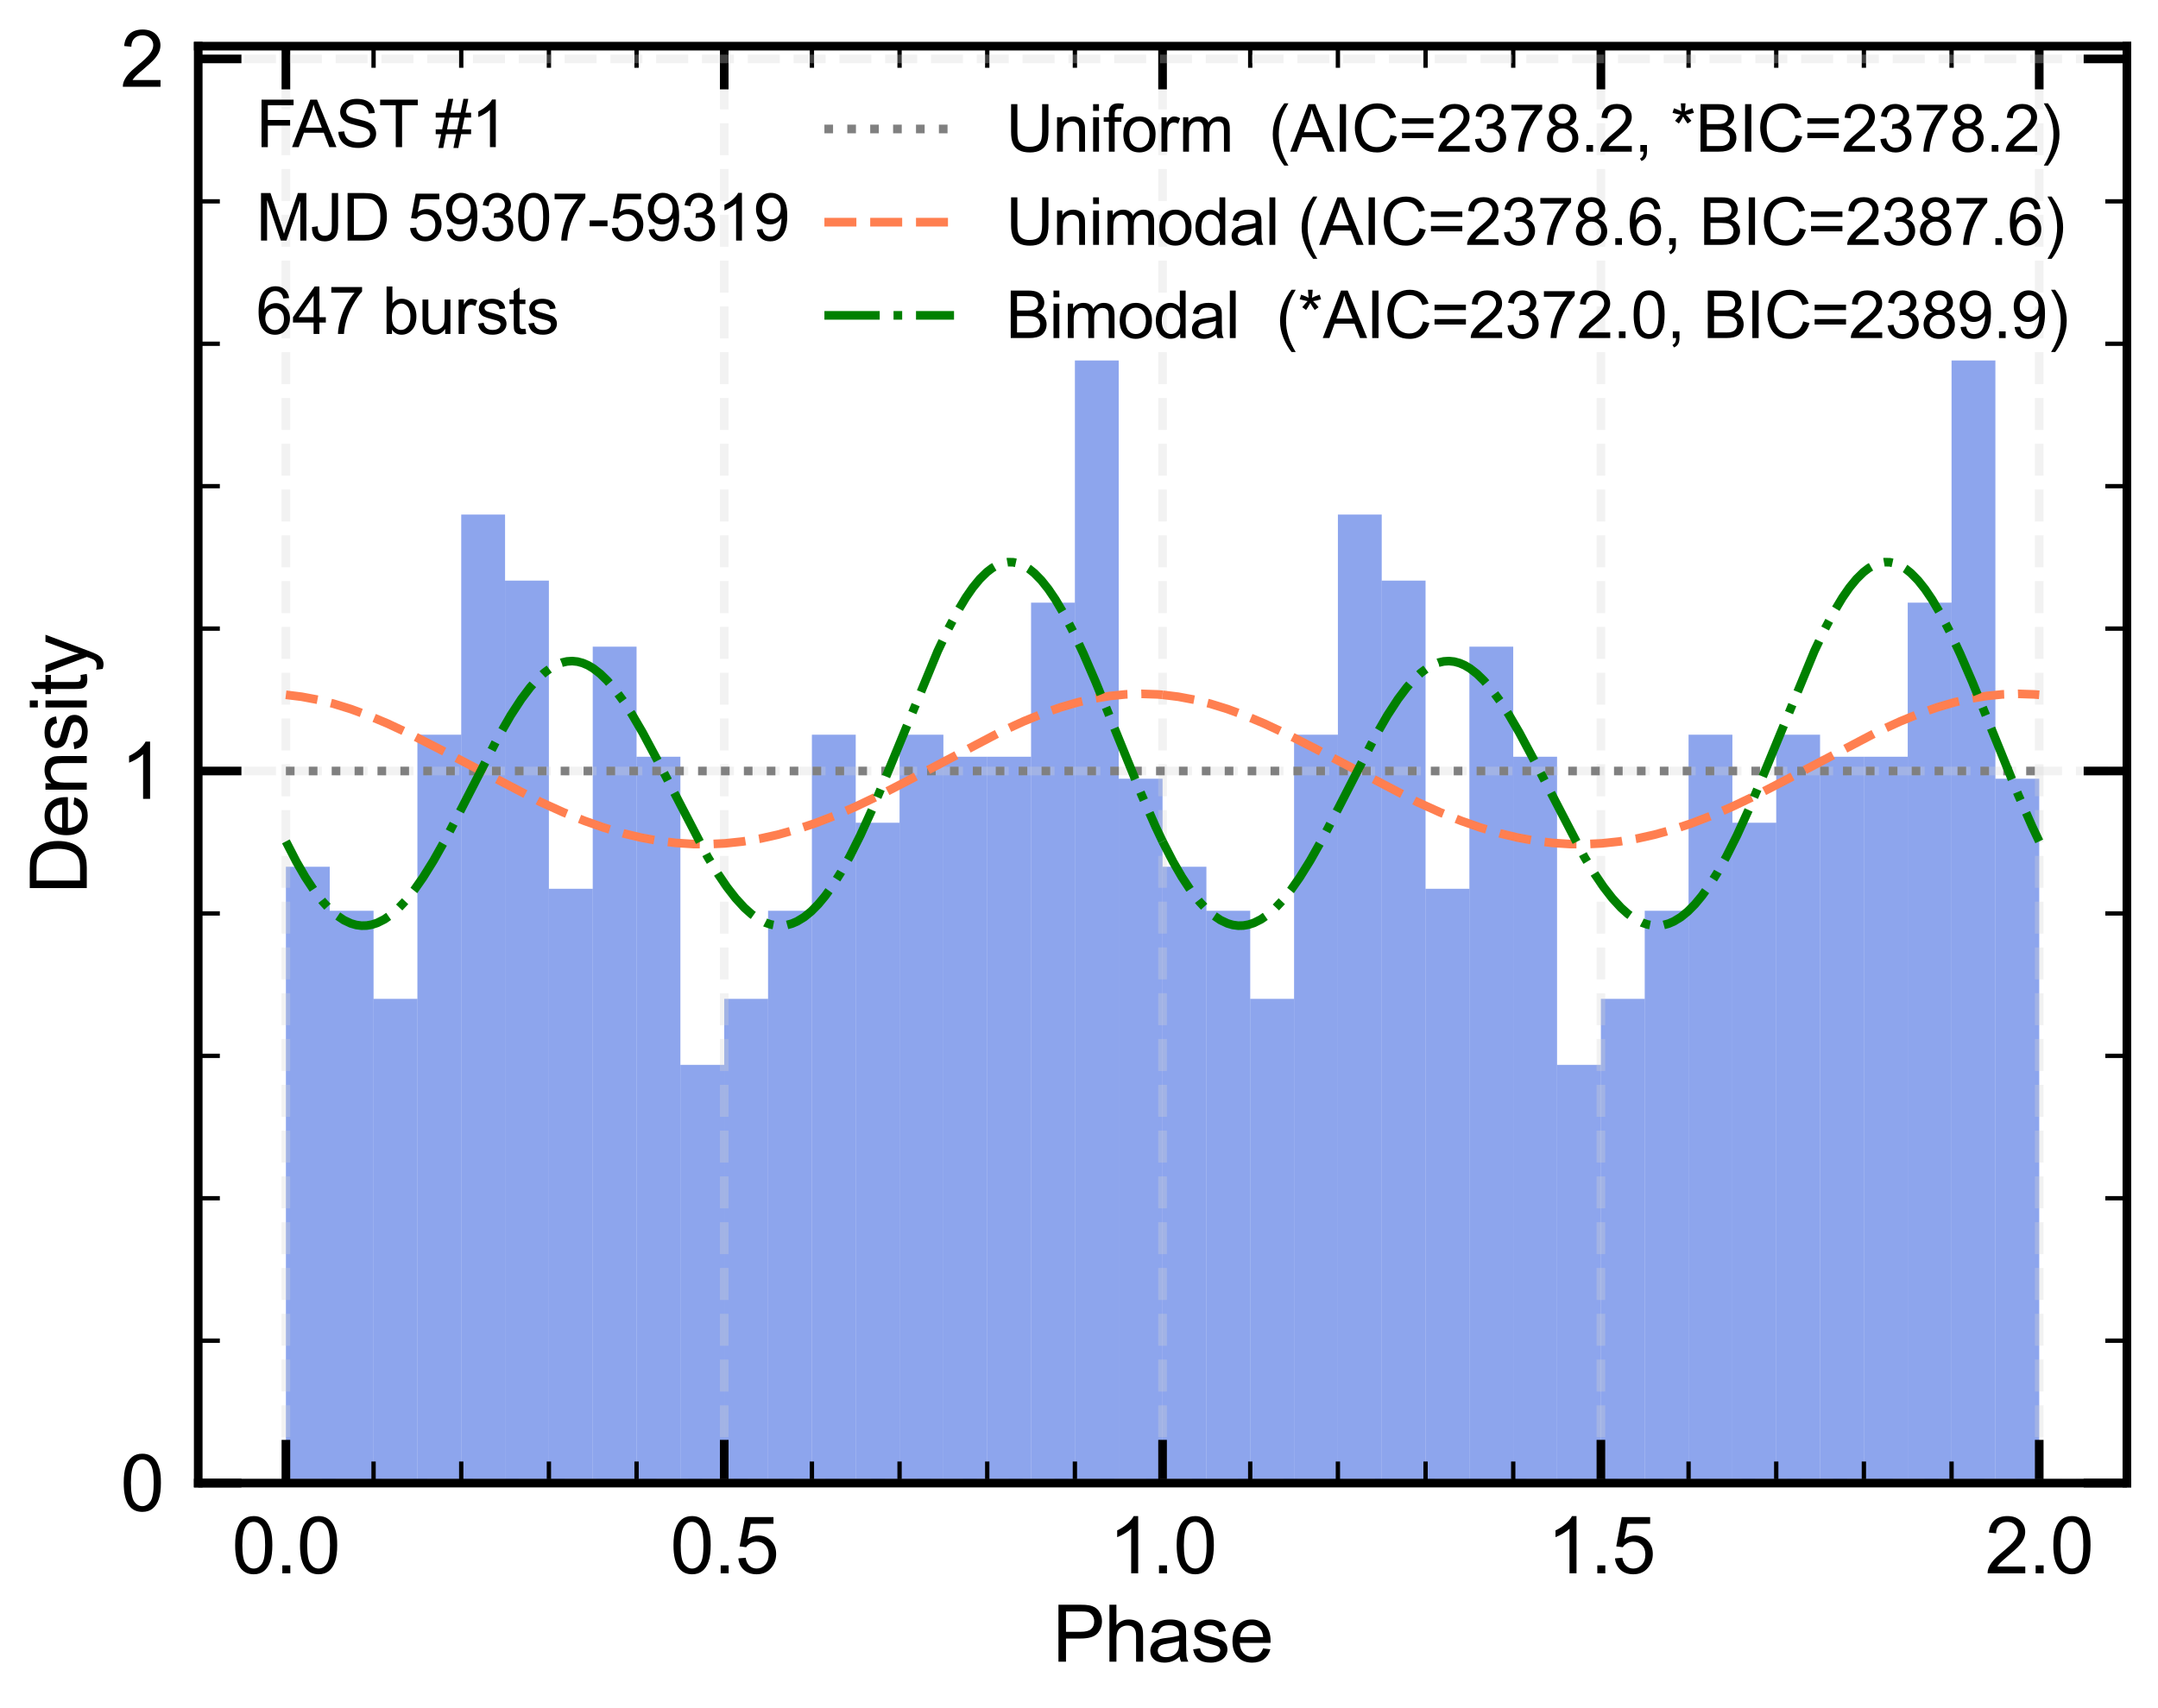 <?xml version="1.0" encoding="utf-8" standalone="no"?>
<!DOCTYPE svg PUBLIC "-//W3C//DTD SVG 1.1//EN"
  "http://www.w3.org/Graphics/SVG/1.1/DTD/svg11.dtd">
<svg xmlns:xlink="http://www.w3.org/1999/xlink" width="499.482pt" height="395.45pt" viewBox="0 0 499.482 395.45" xmlns="http://www.w3.org/2000/svg" version="1.1">
 <defs>
  <style type="text/css">*{stroke-linejoin: round; stroke-linecap: butt}</style>
 </defs>
 <g id="figure_1">
  <g id="patch_1">
   <path d="M 0 395.45 
L 499.482 395.45 
L 499.482 0 
L 0 0 
z
" style="fill: #ffffff"/>
  </g>
  <g id="axes_1">
   <g id="patch_2">
    <path d="M 45.882 343.327 
L 492.282 343.327 
L 492.282 10.687 
L 45.882 10.687 
z
" style="fill: #ffffff"/>
   </g>
   <g id="patch_3">
    <path d="M 66.173 343.327 
L 76.319 343.327 
L 76.319 200.65 
L 66.173 200.65 
z
" clip-path="url(#peed6cee3f0)" style="fill: #4169e1; opacity: 0.6"/>
   </g>
   <g id="patch_4">
    <path d="M 76.319 343.327 
L 86.464 343.327 
L 86.464 210.841 
L 76.319 210.841 
z
" clip-path="url(#peed6cee3f0)" style="fill: #4169e1; opacity: 0.6"/>
   </g>
   <g id="patch_5">
    <path d="M 86.464 343.327 
L 96.609 343.327 
L 96.609 231.224 
L 86.464 231.224 
z
" clip-path="url(#peed6cee3f0)" style="fill: #4169e1; opacity: 0.6"/>
   </g>
   <g id="patch_6">
    <path d="M 96.609 343.327 
L 106.755 343.327 
L 106.755 170.077 
L 96.609 170.077 
z
" clip-path="url(#peed6cee3f0)" style="fill: #4169e1; opacity: 0.6"/>
   </g>
   <g id="patch_7">
    <path d="M 106.755 343.327 
L 116.9 343.327 
L 116.9 119.121 
L 106.755 119.121 
z
" clip-path="url(#peed6cee3f0)" style="fill: #4169e1; opacity: 0.6"/>
   </g>
   <g id="patch_8">
    <path d="M 116.9 343.327 
L 127.046 343.327 
L 127.046 134.407 
L 116.9 134.407 
z
" clip-path="url(#peed6cee3f0)" style="fill: #4169e1; opacity: 0.6"/>
   </g>
   <g id="patch_9">
    <path d="M 127.046 343.327 
L 137.191 343.327 
L 137.191 205.746 
L 127.046 205.746 
z
" clip-path="url(#peed6cee3f0)" style="fill: #4169e1; opacity: 0.6"/>
   </g>
   <g id="patch_10">
    <path d="M 137.191 343.327 
L 147.337 343.327 
L 147.337 149.694 
L 137.191 149.694 
z
" clip-path="url(#peed6cee3f0)" style="fill: #4169e1; opacity: 0.6"/>
   </g>
   <g id="patch_11">
    <path d="M 147.337 343.327 
L 157.482 343.327 
L 157.482 175.172 
L 147.337 175.172 
z
" clip-path="url(#peed6cee3f0)" style="fill: #4169e1; opacity: 0.6"/>
   </g>
   <g id="patch_12">
    <path d="M 157.482 343.327 
L 167.628 343.327 
L 167.628 246.51 
L 157.482 246.51 
z
" clip-path="url(#peed6cee3f0)" style="fill: #4169e1; opacity: 0.6"/>
   </g>
   <g id="patch_13">
    <path d="M 167.628 343.327 
L 177.773 343.327 
L 177.773 231.224 
L 167.628 231.224 
z
" clip-path="url(#peed6cee3f0)" style="fill: #4169e1; opacity: 0.6"/>
   </g>
   <g id="patch_14">
    <path d="M 177.773 343.327 
L 187.919 343.327 
L 187.919 210.841 
L 177.773 210.841 
z
" clip-path="url(#peed6cee3f0)" style="fill: #4169e1; opacity: 0.6"/>
   </g>
   <g id="patch_15">
    <path d="M 187.919 343.327 
L 198.064 343.327 
L 198.064 170.077 
L 187.919 170.077 
z
" clip-path="url(#peed6cee3f0)" style="fill: #4169e1; opacity: 0.6"/>
   </g>
   <g id="patch_16">
    <path d="M 198.064 343.327 
L 208.209 343.327 
L 208.209 190.459 
L 198.064 190.459 
z
" clip-path="url(#peed6cee3f0)" style="fill: #4169e1; opacity: 0.6"/>
   </g>
   <g id="patch_17">
    <path d="M 208.209 343.327 
L 218.355 343.327 
L 218.355 170.077 
L 208.209 170.077 
z
" clip-path="url(#peed6cee3f0)" style="fill: #4169e1; opacity: 0.6"/>
   </g>
   <g id="patch_18">
    <path d="M 218.355 343.327 
L 228.5 343.327 
L 228.5 175.172 
L 218.355 175.172 
z
" clip-path="url(#peed6cee3f0)" style="fill: #4169e1; opacity: 0.6"/>
   </g>
   <g id="patch_19">
    <path d="M 228.5 343.327 
L 238.646 343.327 
L 238.646 175.172 
L 228.5 175.172 
z
" clip-path="url(#peed6cee3f0)" style="fill: #4169e1; opacity: 0.6"/>
   </g>
   <g id="patch_20">
    <path d="M 238.646 343.327 
L 248.791 343.327 
L 248.791 139.503 
L 238.646 139.503 
z
" clip-path="url(#peed6cee3f0)" style="fill: #4169e1; opacity: 0.6"/>
   </g>
   <g id="patch_21">
    <path d="M 248.791 343.327 
L 258.937 343.327 
L 258.937 83.452 
L 248.791 83.452 
z
" clip-path="url(#peed6cee3f0)" style="fill: #4169e1; opacity: 0.6"/>
   </g>
   <g id="patch_22">
    <path d="M 258.937 343.327 
L 269.082 343.327 
L 269.082 180.268 
L 258.937 180.268 
z
" clip-path="url(#peed6cee3f0)" style="fill: #4169e1; opacity: 0.6"/>
   </g>
   <g id="patch_23">
    <path d="M 269.082 343.327 
L 279.228 343.327 
L 279.228 200.65 
L 269.082 200.65 
z
" clip-path="url(#peed6cee3f0)" style="fill: #4169e1; opacity: 0.6"/>
   </g>
   <g id="patch_24">
    <path d="M 279.228 343.327 
L 289.373 343.327 
L 289.373 210.841 
L 279.228 210.841 
z
" clip-path="url(#peed6cee3f0)" style="fill: #4169e1; opacity: 0.6"/>
   </g>
   <g id="patch_25">
    <path d="M 289.373 343.327 
L 299.519 343.327 
L 299.519 231.224 
L 289.373 231.224 
z
" clip-path="url(#peed6cee3f0)" style="fill: #4169e1; opacity: 0.6"/>
   </g>
   <g id="patch_26">
    <path d="M 299.519 343.327 
L 309.664 343.327 
L 309.664 170.077 
L 299.519 170.077 
z
" clip-path="url(#peed6cee3f0)" style="fill: #4169e1; opacity: 0.6"/>
   </g>
   <g id="patch_27">
    <path d="M 309.664 343.327 
L 319.809 343.327 
L 319.809 119.121 
L 309.664 119.121 
z
" clip-path="url(#peed6cee3f0)" style="fill: #4169e1; opacity: 0.6"/>
   </g>
   <g id="patch_28">
    <path d="M 319.809 343.327 
L 329.955 343.327 
L 329.955 134.407 
L 319.809 134.407 
z
" clip-path="url(#peed6cee3f0)" style="fill: #4169e1; opacity: 0.6"/>
   </g>
   <g id="patch_29">
    <path d="M 329.955 343.327 
L 340.1 343.327 
L 340.1 205.746 
L 329.955 205.746 
z
" clip-path="url(#peed6cee3f0)" style="fill: #4169e1; opacity: 0.6"/>
   </g>
   <g id="patch_30">
    <path d="M 340.1 343.327 
L 350.246 343.327 
L 350.246 149.694 
L 340.1 149.694 
z
" clip-path="url(#peed6cee3f0)" style="fill: #4169e1; opacity: 0.6"/>
   </g>
   <g id="patch_31">
    <path d="M 350.246 343.327 
L 360.391 343.327 
L 360.391 175.172 
L 350.246 175.172 
z
" clip-path="url(#peed6cee3f0)" style="fill: #4169e1; opacity: 0.6"/>
   </g>
   <g id="patch_32">
    <path d="M 360.391 343.327 
L 370.537 343.327 
L 370.537 246.51 
L 360.391 246.51 
z
" clip-path="url(#peed6cee3f0)" style="fill: #4169e1; opacity: 0.6"/>
   </g>
   <g id="patch_33">
    <path d="M 370.537 343.327 
L 380.682 343.327 
L 380.682 231.224 
L 370.537 231.224 
z
" clip-path="url(#peed6cee3f0)" style="fill: #4169e1; opacity: 0.6"/>
   </g>
   <g id="patch_34">
    <path d="M 380.682 343.327 
L 390.828 343.327 
L 390.828 210.841 
L 380.682 210.841 
z
" clip-path="url(#peed6cee3f0)" style="fill: #4169e1; opacity: 0.6"/>
   </g>
   <g id="patch_35">
    <path d="M 390.828 343.327 
L 400.973 343.327 
L 400.973 170.077 
L 390.828 170.077 
z
" clip-path="url(#peed6cee3f0)" style="fill: #4169e1; opacity: 0.6"/>
   </g>
   <g id="patch_36">
    <path d="M 400.973 343.327 
L 411.119 343.327 
L 411.119 190.459 
L 400.973 190.459 
z
" clip-path="url(#peed6cee3f0)" style="fill: #4169e1; opacity: 0.6"/>
   </g>
   <g id="patch_37">
    <path d="M 411.119 343.327 
L 421.264 343.327 
L 421.264 170.077 
L 411.119 170.077 
z
" clip-path="url(#peed6cee3f0)" style="fill: #4169e1; opacity: 0.6"/>
   </g>
   <g id="patch_38">
    <path d="M 421.264 343.327 
L 431.409 343.327 
L 431.409 175.172 
L 421.264 175.172 
z
" clip-path="url(#peed6cee3f0)" style="fill: #4169e1; opacity: 0.6"/>
   </g>
   <g id="patch_39">
    <path d="M 431.409 343.327 
L 441.555 343.327 
L 441.555 175.172 
L 431.409 175.172 
z
" clip-path="url(#peed6cee3f0)" style="fill: #4169e1; opacity: 0.6"/>
   </g>
   <g id="patch_40">
    <path d="M 441.555 343.327 
L 451.7 343.327 
L 451.7 139.503 
L 441.555 139.503 
z
" clip-path="url(#peed6cee3f0)" style="fill: #4169e1; opacity: 0.6"/>
   </g>
   <g id="patch_41">
    <path d="M 451.7 343.327 
L 461.846 343.327 
L 461.846 83.452 
L 451.7 83.452 
z
" clip-path="url(#peed6cee3f0)" style="fill: #4169e1; opacity: 0.6"/>
   </g>
   <g id="patch_42">
    <path d="M 461.846 343.327 
L 471.991 343.327 
L 471.991 180.268 
L 461.846 180.268 
z
" clip-path="url(#peed6cee3f0)" style="fill: #4169e1; opacity: 0.6"/>
   </g>
   <g id="matplotlib.axis_1">
    <g id="xtick_1">
     <g id="line2d_1">
      <path d="M 66.173 343.327 
L 66.173 10.687 
" clip-path="url(#peed6cee3f0)" style="fill: none; stroke-dasharray: 7.4,3.2; stroke-dashoffset: 0; stroke: #d3d3d3; stroke-opacity: 0.3; stroke-width: 2"/>
     </g>
     <g id="line2d_2">
      <defs>
       <path id="m49fc3cf707" d="M 0 0 
L 0 -10 
" style="stroke: #000000; stroke-width: 2"/>
      </defs>
      <g>
       <use xlink:href="#m49fc3cf707" x="66.173" y="343.327" style="stroke: #000000; stroke-width: 2"/>
      </g>
     </g>
     <g id="line2d_3">
      <defs>
       <path id="m5aedecc855" d="M 0 0 
L 0 10 
" style="stroke: #000000; stroke-width: 2"/>
      </defs>
      <g>
       <use xlink:href="#m5aedecc855" x="66.173" y="10.687" style="stroke: #000000; stroke-width: 2"/>
      </g>
     </g>
     <g id="text_1">
      <!-- 0.0 -->
      <g transform="translate(53.663 364.211) scale(0.18 -0.18)">
       <defs>
        <path id="ArialMT-30" d="M 266 2259 
Q 266 3072 433 3567 
Q 600 4063 929 4331 
Q 1259 4600 1759 4600 
Q 2128 4600 2406 4451 
Q 2684 4303 2865 4023 
Q 3047 3744 3150 3342 
Q 3253 2941 3253 2259 
Q 3253 1453 3087 958 
Q 2922 463 2592 192 
Q 2263 -78 1759 -78 
Q 1097 -78 719 397 
Q 266 969 266 2259 
z
M 844 2259 
Q 844 1131 1108 757 
Q 1372 384 1759 384 
Q 2147 384 2411 759 
Q 2675 1134 2675 2259 
Q 2675 3391 2411 3762 
Q 2147 4134 1753 4134 
Q 1366 4134 1134 3806 
Q 844 3388 844 2259 
z
" transform="scale(0.016)"/>
        <path id="ArialMT-2e" d="M 581 0 
L 581 641 
L 1222 641 
L 1222 0 
L 581 0 
z
" transform="scale(0.016)"/>
       </defs>
       <use xlink:href="#ArialMT-30"/>
       <use xlink:href="#ArialMT-2e" x="55.615"/>
       <use xlink:href="#ArialMT-30" x="83.398"/>
      </g>
     </g>
    </g>
    <g id="xtick_2">
     <g id="line2d_4">
      <path d="M 167.628 343.327 
L 167.628 10.687 
" clip-path="url(#peed6cee3f0)" style="fill: none; stroke-dasharray: 7.4,3.2; stroke-dashoffset: 0; stroke: #d3d3d3; stroke-opacity: 0.3; stroke-width: 2"/>
     </g>
     <g id="line2d_5">
      <g>
       <use xlink:href="#m49fc3cf707" x="167.628" y="343.327" style="stroke: #000000; stroke-width: 2"/>
      </g>
     </g>
     <g id="line2d_6">
      <g>
       <use xlink:href="#m5aedecc855" x="167.628" y="10.687" style="stroke: #000000; stroke-width: 2"/>
      </g>
     </g>
     <g id="text_2">
      <!-- 0.5 -->
      <g transform="translate(155.118 364.211) scale(0.18 -0.18)">
       <defs>
        <path id="ArialMT-35" d="M 266 1200 
L 856 1250 
Q 922 819 1161 601 
Q 1400 384 1738 384 
Q 2144 384 2425 690 
Q 2706 997 2706 1503 
Q 2706 1984 2436 2262 
Q 2166 2541 1728 2541 
Q 1456 2541 1237 2417 
Q 1019 2294 894 2097 
L 366 2166 
L 809 4519 
L 3088 4519 
L 3088 3981 
L 1259 3981 
L 1013 2750 
Q 1425 3038 1878 3038 
Q 2478 3038 2890 2622 
Q 3303 2206 3303 1553 
Q 3303 931 2941 478 
Q 2500 -78 1738 -78 
Q 1113 -78 717 272 
Q 322 622 266 1200 
z
" transform="scale(0.016)"/>
       </defs>
       <use xlink:href="#ArialMT-30"/>
       <use xlink:href="#ArialMT-2e" x="55.615"/>
       <use xlink:href="#ArialMT-35" x="83.398"/>
      </g>
     </g>
    </g>
    <g id="xtick_3">
     <g id="line2d_7">
      <path d="M 269.082 343.327 
L 269.082 10.687 
" clip-path="url(#peed6cee3f0)" style="fill: none; stroke-dasharray: 7.4,3.2; stroke-dashoffset: 0; stroke: #d3d3d3; stroke-opacity: 0.3; stroke-width: 2"/>
     </g>
     <g id="line2d_8">
      <g>
       <use xlink:href="#m49fc3cf707" x="269.082" y="343.327" style="stroke: #000000; stroke-width: 2"/>
      </g>
     </g>
     <g id="line2d_9">
      <g>
       <use xlink:href="#m5aedecc855" x="269.082" y="10.687" style="stroke: #000000; stroke-width: 2"/>
      </g>
     </g>
     <g id="text_3">
      <!-- 1.0 -->
      <g transform="translate(256.572 364.211) scale(0.18 -0.18)">
       <defs>
        <path id="ArialMT-31" d="M 2384 0 
L 1822 0 
L 1822 3584 
Q 1619 3391 1289 3197 
Q 959 3003 697 2906 
L 697 3450 
Q 1169 3672 1522 3987 
Q 1875 4303 2022 4600 
L 2384 4600 
L 2384 0 
z
" transform="scale(0.016)"/>
       </defs>
       <use xlink:href="#ArialMT-31"/>
       <use xlink:href="#ArialMT-2e" x="55.615"/>
       <use xlink:href="#ArialMT-30" x="83.398"/>
      </g>
     </g>
    </g>
    <g id="xtick_4">
     <g id="line2d_10">
      <path d="M 370.537 343.327 
L 370.537 10.687 
" clip-path="url(#peed6cee3f0)" style="fill: none; stroke-dasharray: 7.4,3.2; stroke-dashoffset: 0; stroke: #d3d3d3; stroke-opacity: 0.3; stroke-width: 2"/>
     </g>
     <g id="line2d_11">
      <g>
       <use xlink:href="#m49fc3cf707" x="370.537" y="343.327" style="stroke: #000000; stroke-width: 2"/>
      </g>
     </g>
     <g id="line2d_12">
      <g>
       <use xlink:href="#m5aedecc855" x="370.537" y="10.687" style="stroke: #000000; stroke-width: 2"/>
      </g>
     </g>
     <g id="text_4">
      <!-- 1.5 -->
      <g transform="translate(358.027 364.211) scale(0.18 -0.18)">
       <use xlink:href="#ArialMT-31"/>
       <use xlink:href="#ArialMT-2e" x="55.615"/>
       <use xlink:href="#ArialMT-35" x="83.398"/>
      </g>
     </g>
    </g>
    <g id="xtick_5">
     <g id="line2d_13">
      <path d="M 471.991 343.327 
L 471.991 10.687 
" clip-path="url(#peed6cee3f0)" style="fill: none; stroke-dasharray: 7.4,3.2; stroke-dashoffset: 0; stroke: #d3d3d3; stroke-opacity: 0.3; stroke-width: 2"/>
     </g>
     <g id="line2d_14">
      <g>
       <use xlink:href="#m49fc3cf707" x="471.991" y="343.327" style="stroke: #000000; stroke-width: 2"/>
      </g>
     </g>
     <g id="line2d_15">
      <g>
       <use xlink:href="#m5aedecc855" x="471.991" y="10.687" style="stroke: #000000; stroke-width: 2"/>
      </g>
     </g>
     <g id="text_5">
      <!-- 2.0 -->
      <g transform="translate(459.481 364.211) scale(0.18 -0.18)">
       <defs>
        <path id="ArialMT-32" d="M 3222 541 
L 3222 0 
L 194 0 
Q 188 203 259 391 
Q 375 700 629 1000 
Q 884 1300 1366 1694 
Q 2113 2306 2375 2664 
Q 2638 3022 2638 3341 
Q 2638 3675 2398 3904 
Q 2159 4134 1775 4134 
Q 1369 4134 1125 3890 
Q 881 3647 878 3216 
L 300 3275 
Q 359 3922 746 4261 
Q 1134 4600 1788 4600 
Q 2447 4600 2831 4234 
Q 3216 3869 3216 3328 
Q 3216 3053 3103 2787 
Q 2991 2522 2730 2228 
Q 2469 1934 1863 1422 
Q 1356 997 1212 845 
Q 1069 694 975 541 
L 3222 541 
z
" transform="scale(0.016)"/>
       </defs>
       <use xlink:href="#ArialMT-32"/>
       <use xlink:href="#ArialMT-2e" x="55.615"/>
       <use xlink:href="#ArialMT-30" x="83.398"/>
      </g>
     </g>
    </g>
    <g id="xtick_6">
     <g id="line2d_16">
      <defs>
       <path id="m6c8fa08612" d="M 0 0 
L 0 -5 
" style="stroke: #000000"/>
      </defs>
      <g>
       <use xlink:href="#m6c8fa08612" x="45.882" y="343.327" style="stroke: #000000"/>
      </g>
     </g>
     <g id="line2d_17">
      <defs>
       <path id="m57efaa2765" d="M 0 0 
L 0 5 
" style="stroke: #000000"/>
      </defs>
      <g>
       <use xlink:href="#m57efaa2765" x="45.882" y="10.687" style="stroke: #000000"/>
      </g>
     </g>
    </g>
    <g id="xtick_7">
     <g id="line2d_18">
      <g>
       <use xlink:href="#m6c8fa08612" x="86.464" y="343.327" style="stroke: #000000"/>
      </g>
     </g>
     <g id="line2d_19">
      <g>
       <use xlink:href="#m57efaa2765" x="86.464" y="10.687" style="stroke: #000000"/>
      </g>
     </g>
    </g>
    <g id="xtick_8">
     <g id="line2d_20">
      <g>
       <use xlink:href="#m6c8fa08612" x="106.755" y="343.327" style="stroke: #000000"/>
      </g>
     </g>
     <g id="line2d_21">
      <g>
       <use xlink:href="#m57efaa2765" x="106.755" y="10.687" style="stroke: #000000"/>
      </g>
     </g>
    </g>
    <g id="xtick_9">
     <g id="line2d_22">
      <g>
       <use xlink:href="#m6c8fa08612" x="127.046" y="343.327" style="stroke: #000000"/>
      </g>
     </g>
     <g id="line2d_23">
      <g>
       <use xlink:href="#m57efaa2765" x="127.046" y="10.687" style="stroke: #000000"/>
      </g>
     </g>
    </g>
    <g id="xtick_10">
     <g id="line2d_24">
      <g>
       <use xlink:href="#m6c8fa08612" x="147.337" y="343.327" style="stroke: #000000"/>
      </g>
     </g>
     <g id="line2d_25">
      <g>
       <use xlink:href="#m57efaa2765" x="147.337" y="10.687" style="stroke: #000000"/>
      </g>
     </g>
    </g>
    <g id="xtick_11">
     <g id="line2d_26">
      <g>
       <use xlink:href="#m6c8fa08612" x="187.919" y="343.327" style="stroke: #000000"/>
      </g>
     </g>
     <g id="line2d_27">
      <g>
       <use xlink:href="#m57efaa2765" x="187.919" y="10.687" style="stroke: #000000"/>
      </g>
     </g>
    </g>
    <g id="xtick_12">
     <g id="line2d_28">
      <g>
       <use xlink:href="#m6c8fa08612" x="208.209" y="343.327" style="stroke: #000000"/>
      </g>
     </g>
     <g id="line2d_29">
      <g>
       <use xlink:href="#m57efaa2765" x="208.209" y="10.687" style="stroke: #000000"/>
      </g>
     </g>
    </g>
    <g id="xtick_13">
     <g id="line2d_30">
      <g>
       <use xlink:href="#m6c8fa08612" x="228.5" y="343.327" style="stroke: #000000"/>
      </g>
     </g>
     <g id="line2d_31">
      <g>
       <use xlink:href="#m57efaa2765" x="228.5" y="10.687" style="stroke: #000000"/>
      </g>
     </g>
    </g>
    <g id="xtick_14">
     <g id="line2d_32">
      <g>
       <use xlink:href="#m6c8fa08612" x="248.791" y="343.327" style="stroke: #000000"/>
      </g>
     </g>
     <g id="line2d_33">
      <g>
       <use xlink:href="#m57efaa2765" x="248.791" y="10.687" style="stroke: #000000"/>
      </g>
     </g>
    </g>
    <g id="xtick_15">
     <g id="line2d_34">
      <g>
       <use xlink:href="#m6c8fa08612" x="289.373" y="343.327" style="stroke: #000000"/>
      </g>
     </g>
     <g id="line2d_35">
      <g>
       <use xlink:href="#m57efaa2765" x="289.373" y="10.687" style="stroke: #000000"/>
      </g>
     </g>
    </g>
    <g id="xtick_16">
     <g id="line2d_36">
      <g>
       <use xlink:href="#m6c8fa08612" x="309.664" y="343.327" style="stroke: #000000"/>
      </g>
     </g>
     <g id="line2d_37">
      <g>
       <use xlink:href="#m57efaa2765" x="309.664" y="10.687" style="stroke: #000000"/>
      </g>
     </g>
    </g>
    <g id="xtick_17">
     <g id="line2d_38">
      <g>
       <use xlink:href="#m6c8fa08612" x="329.955" y="343.327" style="stroke: #000000"/>
      </g>
     </g>
     <g id="line2d_39">
      <g>
       <use xlink:href="#m57efaa2765" x="329.955" y="10.687" style="stroke: #000000"/>
      </g>
     </g>
    </g>
    <g id="xtick_18">
     <g id="line2d_40">
      <g>
       <use xlink:href="#m6c8fa08612" x="350.246" y="343.327" style="stroke: #000000"/>
      </g>
     </g>
     <g id="line2d_41">
      <g>
       <use xlink:href="#m57efaa2765" x="350.246" y="10.687" style="stroke: #000000"/>
      </g>
     </g>
    </g>
    <g id="xtick_19">
     <g id="line2d_42">
      <g>
       <use xlink:href="#m6c8fa08612" x="390.828" y="343.327" style="stroke: #000000"/>
      </g>
     </g>
     <g id="line2d_43">
      <g>
       <use xlink:href="#m57efaa2765" x="390.828" y="10.687" style="stroke: #000000"/>
      </g>
     </g>
    </g>
    <g id="xtick_20">
     <g id="line2d_44">
      <g>
       <use xlink:href="#m6c8fa08612" x="411.119" y="343.327" style="stroke: #000000"/>
      </g>
     </g>
     <g id="line2d_45">
      <g>
       <use xlink:href="#m57efaa2765" x="411.119" y="10.687" style="stroke: #000000"/>
      </g>
     </g>
    </g>
    <g id="xtick_21">
     <g id="line2d_46">
      <g>
       <use xlink:href="#m6c8fa08612" x="431.409" y="343.327" style="stroke: #000000"/>
      </g>
     </g>
     <g id="line2d_47">
      <g>
       <use xlink:href="#m57efaa2765" x="431.409" y="10.687" style="stroke: #000000"/>
      </g>
     </g>
    </g>
    <g id="xtick_22">
     <g id="line2d_48">
      <g>
       <use xlink:href="#m6c8fa08612" x="451.7" y="343.327" style="stroke: #000000"/>
      </g>
     </g>
     <g id="line2d_49">
      <g>
       <use xlink:href="#m57efaa2765" x="451.7" y="10.687" style="stroke: #000000"/>
      </g>
     </g>
    </g>
    <g id="xtick_23">
     <g id="line2d_50">
      <g>
       <use xlink:href="#m6c8fa08612" x="492.282" y="343.327" style="stroke: #000000"/>
      </g>
     </g>
     <g id="line2d_51">
      <g>
       <use xlink:href="#m57efaa2765" x="492.282" y="10.687" style="stroke: #000000"/>
      </g>
     </g>
    </g>
    <g id="text_6">
     <!-- Phase -->
     <g transform="translate(243.564 384.672) scale(0.18 -0.18)">
      <defs>
       <path id="ArialMT-50" d="M 494 0 
L 494 4581 
L 2222 4581 
Q 2678 4581 2919 4538 
Q 3256 4481 3484 4323 
Q 3713 4166 3852 3881 
Q 3991 3597 3991 3256 
Q 3991 2672 3619 2267 
Q 3247 1863 2275 1863 
L 1100 1863 
L 1100 0 
L 494 0 
z
M 1100 2403 
L 2284 2403 
Q 2872 2403 3119 2622 
Q 3366 2841 3366 3238 
Q 3366 3525 3220 3729 
Q 3075 3934 2838 4000 
Q 2684 4041 2272 4041 
L 1100 4041 
L 1100 2403 
z
" transform="scale(0.016)"/>
       <path id="ArialMT-68" d="M 422 0 
L 422 4581 
L 984 4581 
L 984 2938 
Q 1378 3394 1978 3394 
Q 2347 3394 2619 3248 
Q 2891 3103 3008 2847 
Q 3125 2591 3125 2103 
L 3125 0 
L 2563 0 
L 2563 2103 
Q 2563 2525 2380 2717 
Q 2197 2909 1863 2909 
Q 1613 2909 1392 2779 
Q 1172 2650 1078 2428 
Q 984 2206 984 1816 
L 984 0 
L 422 0 
z
" transform="scale(0.016)"/>
       <path id="ArialMT-61" d="M 2588 409 
Q 2275 144 1986 34 
Q 1697 -75 1366 -75 
Q 819 -75 525 192 
Q 231 459 231 875 
Q 231 1119 342 1320 
Q 453 1522 633 1644 
Q 813 1766 1038 1828 
Q 1203 1872 1538 1913 
Q 2219 1994 2541 2106 
Q 2544 2222 2544 2253 
Q 2544 2597 2384 2738 
Q 2169 2928 1744 2928 
Q 1347 2928 1158 2789 
Q 969 2650 878 2297 
L 328 2372 
Q 403 2725 575 2942 
Q 747 3159 1072 3276 
Q 1397 3394 1825 3394 
Q 2250 3394 2515 3294 
Q 2781 3194 2906 3042 
Q 3031 2891 3081 2659 
Q 3109 2516 3109 2141 
L 3109 1391 
Q 3109 606 3145 398 
Q 3181 191 3288 0 
L 2700 0 
Q 2613 175 2588 409 
z
M 2541 1666 
Q 2234 1541 1622 1453 
Q 1275 1403 1131 1340 
Q 988 1278 909 1158 
Q 831 1038 831 891 
Q 831 666 1001 516 
Q 1172 366 1500 366 
Q 1825 366 2078 508 
Q 2331 650 2450 897 
Q 2541 1088 2541 1459 
L 2541 1666 
z
" transform="scale(0.016)"/>
       <path id="ArialMT-73" d="M 197 991 
L 753 1078 
Q 800 744 1014 566 
Q 1228 388 1613 388 
Q 2000 388 2187 545 
Q 2375 703 2375 916 
Q 2375 1106 2209 1216 
Q 2094 1291 1634 1406 
Q 1016 1563 777 1677 
Q 538 1791 414 1992 
Q 291 2194 291 2438 
Q 291 2659 392 2848 
Q 494 3038 669 3163 
Q 800 3259 1026 3326 
Q 1253 3394 1513 3394 
Q 1903 3394 2198 3281 
Q 2494 3169 2634 2976 
Q 2775 2784 2828 2463 
L 2278 2388 
Q 2241 2644 2061 2787 
Q 1881 2931 1553 2931 
Q 1166 2931 1000 2803 
Q 834 2675 834 2503 
Q 834 2394 903 2306 
Q 972 2216 1119 2156 
Q 1203 2125 1616 2013 
Q 2213 1853 2448 1751 
Q 2684 1650 2818 1456 
Q 2953 1263 2953 975 
Q 2953 694 2789 445 
Q 2625 197 2315 61 
Q 2006 -75 1616 -75 
Q 969 -75 630 194 
Q 291 463 197 991 
z
" transform="scale(0.016)"/>
       <path id="ArialMT-65" d="M 2694 1069 
L 3275 997 
Q 3138 488 2766 206 
Q 2394 -75 1816 -75 
Q 1088 -75 661 373 
Q 234 822 234 1631 
Q 234 2469 665 2931 
Q 1097 3394 1784 3394 
Q 2450 3394 2872 2941 
Q 3294 2488 3294 1666 
Q 3294 1616 3291 1516 
L 816 1516 
Q 847 969 1125 678 
Q 1403 388 1819 388 
Q 2128 388 2347 550 
Q 2566 713 2694 1069 
z
M 847 1978 
L 2700 1978 
Q 2663 2397 2488 2606 
Q 2219 2931 1791 2931 
Q 1403 2931 1139 2672 
Q 875 2413 847 1978 
z
" transform="scale(0.016)"/>
      </defs>
      <use xlink:href="#ArialMT-50"/>
      <use xlink:href="#ArialMT-68" x="66.699"/>
      <use xlink:href="#ArialMT-61" x="122.314"/>
      <use xlink:href="#ArialMT-73" x="177.93"/>
      <use xlink:href="#ArialMT-65" x="227.93"/>
     </g>
    </g>
   </g>
   <g id="matplotlib.axis_2">
    <g id="ytick_1">
     <g id="line2d_52">
      <path d="M 45.882 343.327 
L 492.282 343.327 
" clip-path="url(#peed6cee3f0)" style="fill: none; stroke-dasharray: 7.4,3.2; stroke-dashoffset: 0; stroke: #d3d3d3; stroke-opacity: 0.3; stroke-width: 2"/>
     </g>
     <g id="line2d_53">
      <defs>
       <path id="m3fadecf858" d="M 0 0 
L 10 0 
" style="stroke: #000000; stroke-width: 2"/>
      </defs>
      <g>
       <use xlink:href="#m3fadecf858" x="45.882" y="343.327" style="stroke: #000000; stroke-width: 2"/>
      </g>
     </g>
     <g id="line2d_54">
      <defs>
       <path id="m77287c9648" d="M 0 0 
L -10 0 
" style="stroke: #000000; stroke-width: 2"/>
      </defs>
      <g>
       <use xlink:href="#m77287c9648" x="492.282" y="343.327" style="stroke: #000000; stroke-width: 2"/>
      </g>
     </g>
     <g id="text_7">
      <!-- 0 -->
      <g transform="translate(27.872 349.769) scale(0.18 -0.18)">
       <use xlink:href="#ArialMT-30"/>
      </g>
     </g>
    </g>
    <g id="ytick_2">
     <g id="line2d_55">
      <path d="M 45.882 178.484 
L 492.282 178.484 
" clip-path="url(#peed6cee3f0)" style="fill: none; stroke-dasharray: 7.4,3.2; stroke-dashoffset: 0; stroke: #d3d3d3; stroke-opacity: 0.3; stroke-width: 2"/>
     </g>
     <g id="line2d_56">
      <g>
       <use xlink:href="#m3fadecf858" x="45.882" y="178.484" style="stroke: #000000; stroke-width: 2"/>
      </g>
     </g>
     <g id="line2d_57">
      <g>
       <use xlink:href="#m77287c9648" x="492.282" y="178.484" style="stroke: #000000; stroke-width: 2"/>
      </g>
     </g>
     <g id="text_8">
      <!-- 1 -->
      <g transform="translate(27.872 184.926) scale(0.18 -0.18)">
       <use xlink:href="#ArialMT-31"/>
      </g>
     </g>
    </g>
    <g id="ytick_3">
     <g id="line2d_58">
      <path d="M 45.882 13.642 
L 492.282 13.642 
" clip-path="url(#peed6cee3f0)" style="fill: none; stroke-dasharray: 7.4,3.2; stroke-dashoffset: 0; stroke: #d3d3d3; stroke-opacity: 0.3; stroke-width: 2"/>
     </g>
     <g id="line2d_59">
      <g>
       <use xlink:href="#m3fadecf858" x="45.882" y="13.642" style="stroke: #000000; stroke-width: 2"/>
      </g>
     </g>
     <g id="line2d_60">
      <g>
       <use xlink:href="#m77287c9648" x="492.282" y="13.642" style="stroke: #000000; stroke-width: 2"/>
      </g>
     </g>
     <g id="text_9">
      <!-- 2 -->
      <g transform="translate(27.872 20.084) scale(0.18 -0.18)">
       <use xlink:href="#ArialMT-32"/>
      </g>
     </g>
    </g>
    <g id="ytick_4">
     <g id="line2d_61">
      <defs>
       <path id="mdca2f83a53" d="M 0 0 
L 5 0 
" style="stroke: #000000"/>
      </defs>
      <g>
       <use xlink:href="#mdca2f83a53" x="45.882" y="310.358" style="stroke: #000000"/>
      </g>
     </g>
     <g id="line2d_62">
      <defs>
       <path id="m2e6a0677f8" d="M 0 0 
L -5 0 
" style="stroke: #000000"/>
      </defs>
      <g>
       <use xlink:href="#m2e6a0677f8" x="492.282" y="310.358" style="stroke: #000000"/>
      </g>
     </g>
    </g>
    <g id="ytick_5">
     <g id="line2d_63">
      <g>
       <use xlink:href="#mdca2f83a53" x="45.882" y="277.39" style="stroke: #000000"/>
      </g>
     </g>
     <g id="line2d_64">
      <g>
       <use xlink:href="#m2e6a0677f8" x="492.282" y="277.39" style="stroke: #000000"/>
      </g>
     </g>
    </g>
    <g id="ytick_6">
     <g id="line2d_65">
      <g>
       <use xlink:href="#mdca2f83a53" x="45.882" y="244.421" style="stroke: #000000"/>
      </g>
     </g>
     <g id="line2d_66">
      <g>
       <use xlink:href="#m2e6a0677f8" x="492.282" y="244.421" style="stroke: #000000"/>
      </g>
     </g>
    </g>
    <g id="ytick_7">
     <g id="line2d_67">
      <g>
       <use xlink:href="#mdca2f83a53" x="45.882" y="211.453" style="stroke: #000000"/>
      </g>
     </g>
     <g id="line2d_68">
      <g>
       <use xlink:href="#m2e6a0677f8" x="492.282" y="211.453" style="stroke: #000000"/>
      </g>
     </g>
    </g>
    <g id="ytick_8">
     <g id="line2d_69">
      <g>
       <use xlink:href="#mdca2f83a53" x="45.882" y="145.516" style="stroke: #000000"/>
      </g>
     </g>
     <g id="line2d_70">
      <g>
       <use xlink:href="#m2e6a0677f8" x="492.282" y="145.516" style="stroke: #000000"/>
      </g>
     </g>
    </g>
    <g id="ytick_9">
     <g id="line2d_71">
      <g>
       <use xlink:href="#mdca2f83a53" x="45.882" y="112.547" style="stroke: #000000"/>
      </g>
     </g>
     <g id="line2d_72">
      <g>
       <use xlink:href="#m2e6a0677f8" x="492.282" y="112.547" style="stroke: #000000"/>
      </g>
     </g>
    </g>
    <g id="ytick_10">
     <g id="line2d_73">
      <g>
       <use xlink:href="#mdca2f83a53" x="45.882" y="79.579" style="stroke: #000000"/>
      </g>
     </g>
     <g id="line2d_74">
      <g>
       <use xlink:href="#m2e6a0677f8" x="492.282" y="79.579" style="stroke: #000000"/>
      </g>
     </g>
    </g>
    <g id="ytick_11">
     <g id="line2d_75">
      <g>
       <use xlink:href="#mdca2f83a53" x="45.882" y="46.61" style="stroke: #000000"/>
      </g>
     </g>
     <g id="line2d_76">
      <g>
       <use xlink:href="#m2e6a0677f8" x="492.282" y="46.61" style="stroke: #000000"/>
      </g>
     </g>
    </g>
    <g id="text_10">
     <!-- Density -->
     <g transform="translate(20.084 207.016) rotate(-90) scale(0.18 -0.18)">
      <defs>
       <path id="ArialMT-44" d="M 494 0 
L 494 4581 
L 2072 4581 
Q 2606 4581 2888 4516 
Q 3281 4425 3559 4188 
Q 3922 3881 4101 3404 
Q 4281 2928 4281 2316 
Q 4281 1794 4159 1391 
Q 4038 988 3847 723 
Q 3656 459 3429 307 
Q 3203 156 2883 78 
Q 2563 0 2147 0 
L 494 0 
z
M 1100 541 
L 2078 541 
Q 2531 541 2789 625 
Q 3047 709 3200 863 
Q 3416 1078 3536 1442 
Q 3656 1806 3656 2325 
Q 3656 3044 3420 3430 
Q 3184 3816 2847 3947 
Q 2603 4041 2063 4041 
L 1100 4041 
L 1100 541 
z
" transform="scale(0.016)"/>
       <path id="ArialMT-6e" d="M 422 0 
L 422 3319 
L 928 3319 
L 928 2847 
Q 1294 3394 1984 3394 
Q 2284 3394 2536 3286 
Q 2788 3178 2913 3003 
Q 3038 2828 3088 2588 
Q 3119 2431 3119 2041 
L 3119 0 
L 2556 0 
L 2556 2019 
Q 2556 2363 2490 2533 
Q 2425 2703 2258 2804 
Q 2091 2906 1866 2906 
Q 1506 2906 1245 2678 
Q 984 2450 984 1813 
L 984 0 
L 422 0 
z
" transform="scale(0.016)"/>
       <path id="ArialMT-69" d="M 425 3934 
L 425 4581 
L 988 4581 
L 988 3934 
L 425 3934 
z
M 425 0 
L 425 3319 
L 988 3319 
L 988 0 
L 425 0 
z
" transform="scale(0.016)"/>
       <path id="ArialMT-74" d="M 1650 503 
L 1731 6 
Q 1494 -44 1306 -44 
Q 1000 -44 831 53 
Q 663 150 594 308 
Q 525 466 525 972 
L 525 2881 
L 113 2881 
L 113 3319 
L 525 3319 
L 525 4141 
L 1084 4478 
L 1084 3319 
L 1650 3319 
L 1650 2881 
L 1084 2881 
L 1084 941 
Q 1084 700 1114 631 
Q 1144 563 1211 522 
Q 1278 481 1403 481 
Q 1497 481 1650 503 
z
" transform="scale(0.016)"/>
       <path id="ArialMT-79" d="M 397 -1278 
L 334 -750 
Q 519 -800 656 -800 
Q 844 -800 956 -737 
Q 1069 -675 1141 -563 
Q 1194 -478 1313 -144 
Q 1328 -97 1363 -6 
L 103 3319 
L 709 3319 
L 1400 1397 
Q 1534 1031 1641 628 
Q 1738 1016 1872 1384 
L 2581 3319 
L 3144 3319 
L 1881 -56 
Q 1678 -603 1566 -809 
Q 1416 -1088 1222 -1217 
Q 1028 -1347 759 -1347 
Q 597 -1347 397 -1278 
z
" transform="scale(0.016)"/>
      </defs>
      <use xlink:href="#ArialMT-44"/>
      <use xlink:href="#ArialMT-65" x="72.217"/>
      <use xlink:href="#ArialMT-6e" x="127.832"/>
      <use xlink:href="#ArialMT-73" x="183.447"/>
      <use xlink:href="#ArialMT-69" x="233.447"/>
      <use xlink:href="#ArialMT-74" x="255.664"/>
      <use xlink:href="#ArialMT-79" x="283.447"/>
     </g>
    </g>
   </g>
   <g id="line2d_77">
    <path d="M 66.173 178.484 
L 471.991 178.484 
" clip-path="url(#peed6cee3f0)" style="fill: none; stroke-dasharray: 2,3.3; stroke-dashoffset: 0; stroke: #808080; stroke-width: 2"/>
   </g>
   <g id="line2d_78">
    <path d="M 66.173 160.841 
L 69.833 161.292 
L 73.492 161.979 
L 77.152 162.891 
L 81.218 164.15 
L 85.285 165.643 
L 89.758 167.52 
L 95.044 169.997 
L 101.55 173.322 
L 125.135 185.67 
L 130.421 188.058 
L 135.3 190.024 
L 139.773 191.593 
L 144.246 192.916 
L 148.313 193.888 
L 152.379 194.63 
L 156.445 195.133 
L 160.512 195.392 
L 164.171 195.414 
L 167.831 195.235 
L 171.897 194.803 
L 175.964 194.131 
L 180.03 193.225 
L 184.096 192.096 
L 188.569 190.613 
L 193.042 188.897 
L 197.922 186.791 
L 203.615 184.078 
L 210.527 180.513 
L 231.672 169.392 
L 236.958 166.975 
L 241.431 165.163 
L 245.498 163.739 
L 249.564 162.557 
L 253.224 161.72 
L 256.883 161.112 
L 260.543 160.743 
L 264.203 160.62 
L 267.862 160.745 
L 269.082 160.841 
L 269.082 160.841 
" clip-path="url(#peed6cee3f0)" style="fill: none; stroke-dasharray: 7.4,3.2; stroke-dashoffset: 0; stroke: #ff7f50; stroke-width: 2"/>
   </g>
   <g id="line2d_79">
    <path d="M 269.082 160.841 
L 272.742 161.292 
L 276.402 161.979 
L 280.061 162.891 
L 284.128 164.15 
L 288.194 165.643 
L 292.667 167.52 
L 297.953 169.997 
L 304.459 173.322 
L 328.044 185.67 
L 333.33 188.058 
L 338.21 190.024 
L 342.682 191.593 
L 347.155 192.916 
L 351.222 193.888 
L 355.288 194.63 
L 359.354 195.133 
L 363.421 195.392 
L 367.08 195.414 
L 370.74 195.235 
L 374.806 194.803 
L 378.873 194.131 
L 382.939 193.225 
L 387.005 192.096 
L 391.478 190.613 
L 395.951 188.897 
L 400.831 186.791 
L 406.524 184.078 
L 413.436 180.513 
L 434.581 169.392 
L 439.867 166.975 
L 444.34 165.163 
L 448.407 163.739 
L 452.473 162.557 
L 456.133 161.72 
L 459.792 161.112 
L 463.452 160.743 
L 467.112 160.62 
L 470.771 160.745 
L 471.991 160.841 
L 471.991 160.841 
" clip-path="url(#peed6cee3f0)" style="fill: none; stroke-dasharray: 7.4,3.2; stroke-dashoffset: 0; stroke: #ff7f50; stroke-width: 2"/>
   </g>
   <g id="line2d_80">
    <path d="M 66.173 194.775 
L 68.613 199.505 
L 70.646 203.02 
L 72.679 206.105 
L 74.712 208.73 
L 76.339 210.479 
L 77.965 211.907 
L 79.592 213.005 
L 81.218 213.769 
L 82.438 214.12 
L 83.658 214.283 
L 84.878 214.257 
L 86.098 214.043 
L 87.318 213.645 
L 88.944 212.833 
L 90.571 211.707 
L 92.198 210.28 
L 93.824 208.568 
L 95.857 206.052 
L 97.89 203.155 
L 100.33 199.24 
L 103.177 194.182 
L 106.836 187.15 
L 115.376 170.513 
L 118.222 165.58 
L 120.662 161.837 
L 122.695 159.141 
L 124.321 157.301 
L 125.948 155.768 
L 127.574 154.561 
L 128.794 153.88 
L 130.014 153.397 
L 131.234 153.115 
L 132.454 153.036 
L 133.674 153.161 
L 134.894 153.489 
L 136.114 154.018 
L 137.334 154.743 
L 138.96 156.006 
L 140.587 157.593 
L 142.213 159.484 
L 144.246 162.235 
L 146.279 165.368 
L 148.719 169.545 
L 151.972 175.632 
L 163.765 198.323 
L 166.204 202.333 
L 168.238 205.323 
L 170.271 207.943 
L 172.304 210.154 
L 173.93 211.604 
L 175.557 212.754 
L 177.183 213.592 
L 178.403 214.01 
L 179.623 214.243 
L 180.843 214.289 
L 182.063 214.147 
L 183.283 213.815 
L 184.503 213.294 
L 186.129 212.305 
L 187.756 210.986 
L 189.382 209.341 
L 191.009 207.382 
L 192.635 205.118 
L 194.669 201.884 
L 196.702 198.233 
L 199.142 193.359 
L 201.988 187.101 
L 205.241 179.385 
L 217.033 150.738 
L 219.473 145.597 
L 221.506 141.741 
L 223.539 138.348 
L 225.166 136.007 
L 226.793 134.029 
L 228.419 132.436 
L 229.639 131.506 
L 230.859 130.81 
L 232.079 130.353 
L 233.299 130.137 
L 234.519 130.165 
L 235.738 130.436 
L 236.958 130.947 
L 238.178 131.697 
L 239.398 132.679 
L 241.025 134.339 
L 242.651 136.381 
L 244.278 138.78 
L 246.311 142.241 
L 248.344 146.154 
L 250.784 151.352 
L 253.63 157.945 
L 258.103 168.964 
L 264.203 183.96 
L 267.456 191.348 
L 269.082 194.775 
L 269.082 194.775 
" clip-path="url(#peed6cee3f0)" style="fill: none; stroke-dasharray: 12.8,3.2,2,3.2; stroke-dashoffset: 0; stroke: #008000; stroke-width: 2"/>
   </g>
   <g id="line2d_81">
    <path d="M 269.082 194.775 
L 271.522 199.505 
L 273.555 203.02 
L 275.588 206.105 
L 277.621 208.73 
L 279.248 210.479 
L 280.874 211.907 
L 282.501 213.005 
L 284.128 213.769 
L 285.347 214.12 
L 286.567 214.283 
L 287.787 214.257 
L 289.007 214.043 
L 290.227 213.645 
L 291.854 212.833 
L 293.48 211.707 
L 295.107 210.28 
L 296.733 208.568 
L 298.766 206.052 
L 300.799 203.155 
L 303.239 199.24 
L 306.086 194.182 
L 309.745 187.15 
L 318.285 170.513 
L 321.131 165.58 
L 323.571 161.837 
L 325.604 159.141 
L 327.23 157.301 
L 328.857 155.768 
L 330.484 154.561 
L 331.703 153.88 
L 332.923 153.397 
L 334.143 153.115 
L 335.363 153.036 
L 336.583 153.161 
L 337.803 153.489 
L 339.023 154.018 
L 340.243 154.743 
L 341.869 156.006 
L 343.496 157.593 
L 345.122 159.484 
L 347.155 162.235 
L 349.189 165.368 
L 351.628 169.545 
L 354.881 175.632 
L 366.674 198.323 
L 369.114 202.333 
L 371.147 205.323 
L 373.18 207.943 
L 375.213 210.154 
L 376.84 211.604 
L 378.466 212.754 
L 380.093 213.592 
L 381.312 214.01 
L 382.532 214.243 
L 383.752 214.289 
L 384.972 214.147 
L 386.192 213.815 
L 387.412 213.294 
L 389.038 212.305 
L 390.665 210.986 
L 392.292 209.341 
L 393.918 207.382 
L 395.545 205.118 
L 397.578 201.884 
L 399.611 198.233 
L 402.051 193.359 
L 404.897 187.101 
L 408.15 179.385 
L 419.942 150.738 
L 422.382 145.597 
L 424.415 141.741 
L 426.449 138.348 
L 428.075 136.007 
L 429.702 134.029 
L 431.328 132.436 
L 432.548 131.506 
L 433.768 130.81 
L 434.988 130.353 
L 436.208 130.137 
L 437.428 130.165 
L 438.647 130.436 
L 439.867 130.947 
L 441.087 131.697 
L 442.307 132.679 
L 443.934 134.339 
L 445.56 136.381 
L 447.187 138.78 
L 449.22 142.241 
L 451.253 146.154 
L 453.693 151.352 
L 456.539 157.945 
L 461.012 168.964 
L 467.112 183.96 
L 470.365 191.348 
L 471.991 194.775 
L 471.991 194.775 
" clip-path="url(#peed6cee3f0)" style="fill: none; stroke-dasharray: 12.8,3.2,2,3.2; stroke-dashoffset: 0; stroke: #008000; stroke-width: 2"/>
   </g>
   <g id="patch_43">
    <path d="M 45.882 343.327 
L 45.882 10.687 
" style="fill: none; stroke: #000000; stroke-width: 2; stroke-linejoin: miter; stroke-linecap: square"/>
   </g>
   <g id="patch_44">
    <path d="M 492.282 343.327 
L 492.282 10.687 
" style="fill: none; stroke: #000000; stroke-width: 2; stroke-linejoin: miter; stroke-linecap: square"/>
   </g>
   <g id="patch_45">
    <path d="M 45.882 343.327 
L 492.282 343.327 
" style="fill: none; stroke: #000000; stroke-width: 2; stroke-linejoin: miter; stroke-linecap: square"/>
   </g>
   <g id="patch_46">
    <path d="M 45.882 10.687 
L 492.282 10.687 
" style="fill: none; stroke: #000000; stroke-width: 2; stroke-linejoin: miter; stroke-linecap: square"/>
   </g>
   <g id="text_11">
    <!-- FAST #1 -->
    <g transform="translate(59.274 34.064) scale(0.15 -0.15)">
     <defs>
      <path id="ArialMT-46" d="M 525 0 
L 525 4581 
L 3616 4581 
L 3616 4041 
L 1131 4041 
L 1131 2622 
L 3281 2622 
L 3281 2081 
L 1131 2081 
L 1131 0 
L 525 0 
z
" transform="scale(0.016)"/>
      <path id="ArialMT-41" d="M -9 0 
L 1750 4581 
L 2403 4581 
L 4278 0 
L 3588 0 
L 3053 1388 
L 1138 1388 
L 634 0 
L -9 0 
z
M 1313 1881 
L 2866 1881 
L 2388 3150 
Q 2169 3728 2063 4100 
Q 1975 3659 1816 3225 
L 1313 1881 
z
" transform="scale(0.016)"/>
      <path id="ArialMT-53" d="M 288 1472 
L 859 1522 
Q 900 1178 1048 958 
Q 1197 738 1509 602 
Q 1822 466 2213 466 
Q 2559 466 2825 569 
Q 3091 672 3220 851 
Q 3350 1031 3350 1244 
Q 3350 1459 3225 1620 
Q 3100 1781 2813 1891 
Q 2628 1963 1997 2114 
Q 1366 2266 1113 2400 
Q 784 2572 623 2826 
Q 463 3081 463 3397 
Q 463 3744 659 4045 
Q 856 4347 1234 4503 
Q 1613 4659 2075 4659 
Q 2584 4659 2973 4495 
Q 3363 4331 3572 4012 
Q 3781 3694 3797 3291 
L 3216 3247 
Q 3169 3681 2898 3903 
Q 2628 4125 2100 4125 
Q 1550 4125 1298 3923 
Q 1047 3722 1047 3438 
Q 1047 3191 1225 3031 
Q 1400 2872 2139 2705 
Q 2878 2538 3153 2413 
Q 3553 2228 3743 1945 
Q 3934 1663 3934 1294 
Q 3934 928 3725 604 
Q 3516 281 3123 101 
Q 2731 -78 2241 -78 
Q 1619 -78 1198 103 
Q 778 284 539 648 
Q 300 1013 288 1472 
z
" transform="scale(0.016)"/>
      <path id="ArialMT-54" d="M 1659 0 
L 1659 4041 
L 150 4041 
L 150 4581 
L 3781 4581 
L 3781 4041 
L 2266 4041 
L 2266 0 
L 1659 0 
z
" transform="scale(0.016)"/>
      <path id="ArialMT-20" transform="scale(0.016)"/>
      <path id="ArialMT-23" d="M 322 -78 
L 594 1253 
L 66 1253 
L 66 1719 
L 688 1719 
L 919 2853 
L 66 2853 
L 66 3319 
L 1013 3319 
L 1284 4659 
L 1753 4659 
L 1481 3319 
L 2466 3319 
L 2738 4659 
L 3209 4659 
L 2938 3319 
L 3478 3319 
L 3478 2853 
L 2844 2853 
L 2609 1719 
L 3478 1719 
L 3478 1253 
L 2516 1253 
L 2244 -78 
L 1775 -78 
L 2044 1253 
L 1063 1253 
L 791 -78 
L 322 -78 
z
M 1156 1719 
L 2138 1719 
L 2372 2853 
L 1388 2853 
L 1156 1719 
z
" transform="scale(0.016)"/>
     </defs>
     <use xlink:href="#ArialMT-46"/>
     <use xlink:href="#ArialMT-41" x="55.584"/>
     <use xlink:href="#ArialMT-53" x="122.283"/>
     <use xlink:href="#ArialMT-54" x="188.982"/>
     <use xlink:href="#ArialMT-20" x="248.316"/>
     <use xlink:href="#ArialMT-23" x="276.1"/>
     <use xlink:href="#ArialMT-31" x="331.715"/>
    </g>
   </g>
   <g id="text_12">
    <!-- MJD 59307-59319 -->
    <g transform="translate(59.274 55.685) scale(0.15 -0.15)">
     <defs>
      <path id="ArialMT-4d" d="M 475 0 
L 475 4581 
L 1388 4581 
L 2472 1338 
Q 2622 884 2691 659 
Q 2769 909 2934 1394 
L 4031 4581 
L 4847 4581 
L 4847 0 
L 4263 0 
L 4263 3834 
L 2931 0 
L 2384 0 
L 1059 3900 
L 1059 0 
L 475 0 
z
" transform="scale(0.016)"/>
      <path id="ArialMT-4a" d="M 184 1300 
L 731 1375 
Q 753 850 928 656 
Q 1103 463 1413 463 
Q 1641 463 1806 567 
Q 1972 672 2034 851 
Q 2097 1031 2097 1425 
L 2097 4581 
L 2703 4581 
L 2703 1459 
Q 2703 884 2564 568 
Q 2425 253 2123 87 
Q 1822 -78 1416 -78 
Q 813 -78 492 269 
Q 172 616 184 1300 
z
" transform="scale(0.016)"/>
      <path id="ArialMT-39" d="M 350 1059 
L 891 1109 
Q 959 728 1153 556 
Q 1347 384 1650 384 
Q 1909 384 2104 503 
Q 2300 622 2425 820 
Q 2550 1019 2634 1356 
Q 2719 1694 2719 2044 
Q 2719 2081 2716 2156 
Q 2547 1888 2255 1720 
Q 1963 1553 1622 1553 
Q 1053 1553 659 1965 
Q 266 2378 266 3053 
Q 266 3750 677 4175 
Q 1088 4600 1706 4600 
Q 2153 4600 2523 4359 
Q 2894 4119 3086 3673 
Q 3278 3228 3278 2384 
Q 3278 1506 3087 986 
Q 2897 466 2520 194 
Q 2144 -78 1638 -78 
Q 1100 -78 759 220 
Q 419 519 350 1059 
z
M 2653 3081 
Q 2653 3566 2395 3850 
Q 2138 4134 1775 4134 
Q 1400 4134 1122 3828 
Q 844 3522 844 3034 
Q 844 2597 1108 2323 
Q 1372 2050 1759 2050 
Q 2150 2050 2401 2323 
Q 2653 2597 2653 3081 
z
" transform="scale(0.016)"/>
      <path id="ArialMT-33" d="M 269 1209 
L 831 1284 
Q 928 806 1161 595 
Q 1394 384 1728 384 
Q 2125 384 2398 659 
Q 2672 934 2672 1341 
Q 2672 1728 2419 1979 
Q 2166 2231 1775 2231 
Q 1616 2231 1378 2169 
L 1441 2663 
Q 1497 2656 1531 2656 
Q 1891 2656 2178 2843 
Q 2466 3031 2466 3422 
Q 2466 3731 2256 3934 
Q 2047 4138 1716 4138 
Q 1388 4138 1169 3931 
Q 950 3725 888 3313 
L 325 3413 
Q 428 3978 793 4289 
Q 1159 4600 1703 4600 
Q 2078 4600 2393 4439 
Q 2709 4278 2876 4000 
Q 3044 3722 3044 3409 
Q 3044 3113 2884 2869 
Q 2725 2625 2413 2481 
Q 2819 2388 3044 2092 
Q 3269 1797 3269 1353 
Q 3269 753 2831 336 
Q 2394 -81 1725 -81 
Q 1122 -81 723 278 
Q 325 638 269 1209 
z
" transform="scale(0.016)"/>
      <path id="ArialMT-37" d="M 303 3981 
L 303 4522 
L 3269 4522 
L 3269 4084 
Q 2831 3619 2401 2847 
Q 1972 2075 1738 1259 
Q 1569 684 1522 0 
L 944 0 
Q 953 541 1156 1306 
Q 1359 2072 1739 2783 
Q 2119 3494 2547 3981 
L 303 3981 
z
" transform="scale(0.016)"/>
      <path id="ArialMT-2d" d="M 203 1375 
L 203 1941 
L 1931 1941 
L 1931 1375 
L 203 1375 
z
" transform="scale(0.016)"/>
     </defs>
     <use xlink:href="#ArialMT-4d"/>
     <use xlink:href="#ArialMT-4a" x="83.301"/>
     <use xlink:href="#ArialMT-44" x="133.301"/>
     <use xlink:href="#ArialMT-20" x="205.518"/>
     <use xlink:href="#ArialMT-35" x="233.301"/>
     <use xlink:href="#ArialMT-39" x="288.916"/>
     <use xlink:href="#ArialMT-33" x="344.531"/>
     <use xlink:href="#ArialMT-30" x="400.146"/>
     <use xlink:href="#ArialMT-37" x="455.762"/>
     <use xlink:href="#ArialMT-2d" x="511.377"/>
     <use xlink:href="#ArialMT-35" x="544.678"/>
     <use xlink:href="#ArialMT-39" x="600.293"/>
     <use xlink:href="#ArialMT-33" x="655.908"/>
     <use xlink:href="#ArialMT-31" x="711.523"/>
     <use xlink:href="#ArialMT-39" x="767.139"/>
    </g>
   </g>
   <g id="text_13">
    <!-- 647 bursts -->
    <g transform="translate(59.274 77.307) scale(0.15 -0.15)">
     <defs>
      <path id="ArialMT-36" d="M 3184 3459 
L 2625 3416 
Q 2550 3747 2413 3897 
Q 2184 4138 1850 4138 
Q 1581 4138 1378 3988 
Q 1113 3794 959 3422 
Q 806 3050 800 2363 
Q 1003 2672 1297 2822 
Q 1591 2972 1913 2972 
Q 2475 2972 2870 2558 
Q 3266 2144 3266 1488 
Q 3266 1056 3080 686 
Q 2894 316 2569 119 
Q 2244 -78 1831 -78 
Q 1128 -78 684 439 
Q 241 956 241 2144 
Q 241 3472 731 4075 
Q 1159 4600 1884 4600 
Q 2425 4600 2770 4297 
Q 3116 3994 3184 3459 
z
M 888 1484 
Q 888 1194 1011 928 
Q 1134 663 1356 523 
Q 1578 384 1822 384 
Q 2178 384 2434 671 
Q 2691 959 2691 1453 
Q 2691 1928 2437 2201 
Q 2184 2475 1800 2475 
Q 1419 2475 1153 2201 
Q 888 1928 888 1484 
z
" transform="scale(0.016)"/>
      <path id="ArialMT-34" d="M 2069 0 
L 2069 1097 
L 81 1097 
L 81 1613 
L 2172 4581 
L 2631 4581 
L 2631 1613 
L 3250 1613 
L 3250 1097 
L 2631 1097 
L 2631 0 
L 2069 0 
z
M 2069 1613 
L 2069 3678 
L 634 1613 
L 2069 1613 
z
" transform="scale(0.016)"/>
      <path id="ArialMT-62" d="M 941 0 
L 419 0 
L 419 4581 
L 981 4581 
L 981 2947 
Q 1338 3394 1891 3394 
Q 2197 3394 2470 3270 
Q 2744 3147 2920 2923 
Q 3097 2700 3197 2384 
Q 3297 2069 3297 1709 
Q 3297 856 2875 390 
Q 2453 -75 1863 -75 
Q 1275 -75 941 416 
L 941 0 
z
M 934 1684 
Q 934 1088 1097 822 
Q 1363 388 1816 388 
Q 2184 388 2453 708 
Q 2722 1028 2722 1663 
Q 2722 2313 2464 2622 
Q 2206 2931 1841 2931 
Q 1472 2931 1203 2611 
Q 934 2291 934 1684 
z
" transform="scale(0.016)"/>
      <path id="ArialMT-75" d="M 2597 0 
L 2597 488 
Q 2209 -75 1544 -75 
Q 1250 -75 995 37 
Q 741 150 617 320 
Q 494 491 444 738 
Q 409 903 409 1263 
L 409 3319 
L 972 3319 
L 972 1478 
Q 972 1038 1006 884 
Q 1059 663 1231 536 
Q 1403 409 1656 409 
Q 1909 409 2131 539 
Q 2353 669 2445 892 
Q 2538 1116 2538 1541 
L 2538 3319 
L 3100 3319 
L 3100 0 
L 2597 0 
z
" transform="scale(0.016)"/>
      <path id="ArialMT-72" d="M 416 0 
L 416 3319 
L 922 3319 
L 922 2816 
Q 1116 3169 1280 3281 
Q 1444 3394 1641 3394 
Q 1925 3394 2219 3213 
L 2025 2691 
Q 1819 2813 1613 2813 
Q 1428 2813 1281 2702 
Q 1134 2591 1072 2394 
Q 978 2094 978 1738 
L 978 0 
L 416 0 
z
" transform="scale(0.016)"/>
     </defs>
     <use xlink:href="#ArialMT-36"/>
     <use xlink:href="#ArialMT-34" x="55.615"/>
     <use xlink:href="#ArialMT-37" x="111.23"/>
     <use xlink:href="#ArialMT-20" x="166.846"/>
     <use xlink:href="#ArialMT-62" x="194.629"/>
     <use xlink:href="#ArialMT-75" x="250.244"/>
     <use xlink:href="#ArialMT-72" x="305.859"/>
     <use xlink:href="#ArialMT-73" x="339.16"/>
     <use xlink:href="#ArialMT-74" x="389.16"/>
     <use xlink:href="#ArialMT-73" x="416.943"/>
    </g>
   </g>
   <g id="legend_1">
    <g id="line2d_82">
     <path d="M 190.815 29.856 
L 205.815 29.856 
L 220.815 29.856 
" style="fill: none; stroke-dasharray: 2,3.3; stroke-dashoffset: 0; stroke: #808080; stroke-width: 2"/>
    </g>
    <g id="text_14">
     <!-- Uniform  (AIC=2378.2, *BIC=2378.2) -->
     <g transform="translate(232.815 35.106) scale(0.15 -0.15)">
      <defs>
       <path id="ArialMT-55" d="M 3500 4581 
L 4106 4581 
L 4106 1934 
Q 4106 1244 3950 837 
Q 3794 431 3386 176 
Q 2978 -78 2316 -78 
Q 1672 -78 1262 144 
Q 853 366 678 786 
Q 503 1206 503 1934 
L 503 4581 
L 1109 4581 
L 1109 1938 
Q 1109 1341 1220 1058 
Q 1331 775 1601 622 
Q 1872 469 2263 469 
Q 2931 469 3215 772 
Q 3500 1075 3500 1938 
L 3500 4581 
z
" transform="scale(0.016)"/>
       <path id="ArialMT-66" d="M 556 0 
L 556 2881 
L 59 2881 
L 59 3319 
L 556 3319 
L 556 3672 
Q 556 4006 616 4169 
Q 697 4388 901 4523 
Q 1106 4659 1475 4659 
Q 1713 4659 2000 4603 
L 1916 4113 
Q 1741 4144 1584 4144 
Q 1328 4144 1222 4034 
Q 1116 3925 1116 3625 
L 1116 3319 
L 1763 3319 
L 1763 2881 
L 1116 2881 
L 1116 0 
L 556 0 
z
" transform="scale(0.016)"/>
       <path id="ArialMT-6f" d="M 213 1659 
Q 213 2581 725 3025 
Q 1153 3394 1769 3394 
Q 2453 3394 2887 2945 
Q 3322 2497 3322 1706 
Q 3322 1066 3130 698 
Q 2938 331 2570 128 
Q 2203 -75 1769 -75 
Q 1072 -75 642 372 
Q 213 819 213 1659 
z
M 791 1659 
Q 791 1022 1069 705 
Q 1347 388 1769 388 
Q 2188 388 2466 706 
Q 2744 1025 2744 1678 
Q 2744 2294 2464 2611 
Q 2184 2928 1769 2928 
Q 1347 2928 1069 2612 
Q 791 2297 791 1659 
z
" transform="scale(0.016)"/>
       <path id="ArialMT-6d" d="M 422 0 
L 422 3319 
L 925 3319 
L 925 2853 
Q 1081 3097 1340 3245 
Q 1600 3394 1931 3394 
Q 2300 3394 2536 3241 
Q 2772 3088 2869 2813 
Q 3263 3394 3894 3394 
Q 4388 3394 4653 3120 
Q 4919 2847 4919 2278 
L 4919 0 
L 4359 0 
L 4359 2091 
Q 4359 2428 4304 2576 
Q 4250 2725 4106 2815 
Q 3963 2906 3769 2906 
Q 3419 2906 3187 2673 
Q 2956 2441 2956 1928 
L 2956 0 
L 2394 0 
L 2394 2156 
Q 2394 2531 2256 2718 
Q 2119 2906 1806 2906 
Q 1569 2906 1367 2781 
Q 1166 2656 1075 2415 
Q 984 2175 984 1722 
L 984 0 
L 422 0 
z
" transform="scale(0.016)"/>
       <path id="ArialMT-28" d="M 1497 -1347 
Q 1031 -759 709 28 
Q 388 816 388 1659 
Q 388 2403 628 3084 
Q 909 3875 1497 4659 
L 1900 4659 
Q 1522 4009 1400 3731 
Q 1209 3300 1100 2831 
Q 966 2247 966 1656 
Q 966 153 1900 -1347 
L 1497 -1347 
z
" transform="scale(0.016)"/>
       <path id="ArialMT-49" d="M 597 0 
L 597 4581 
L 1203 4581 
L 1203 0 
L 597 0 
z
" transform="scale(0.016)"/>
       <path id="ArialMT-43" d="M 3763 1606 
L 4369 1453 
Q 4178 706 3683 314 
Q 3188 -78 2472 -78 
Q 1731 -78 1267 223 
Q 803 525 561 1097 
Q 319 1669 319 2325 
Q 319 3041 592 3573 
Q 866 4106 1370 4382 
Q 1875 4659 2481 4659 
Q 3169 4659 3637 4309 
Q 4106 3959 4291 3325 
L 3694 3184 
Q 3534 3684 3231 3912 
Q 2928 4141 2469 4141 
Q 1941 4141 1586 3887 
Q 1231 3634 1087 3207 
Q 944 2781 944 2328 
Q 944 1744 1114 1308 
Q 1284 872 1643 656 
Q 2003 441 2422 441 
Q 2931 441 3284 734 
Q 3638 1028 3763 1606 
z
" transform="scale(0.016)"/>
       <path id="ArialMT-3d" d="M 3381 2694 
L 356 2694 
L 356 3219 
L 3381 3219 
L 3381 2694 
z
M 3381 1303 
L 356 1303 
L 356 1828 
L 3381 1828 
L 3381 1303 
z
" transform="scale(0.016)"/>
       <path id="ArialMT-38" d="M 1131 2484 
Q 781 2613 612 2850 
Q 444 3088 444 3419 
Q 444 3919 803 4259 
Q 1163 4600 1759 4600 
Q 2359 4600 2725 4251 
Q 3091 3903 3091 3403 
Q 3091 3084 2923 2848 
Q 2756 2613 2416 2484 
Q 2838 2347 3058 2040 
Q 3278 1734 3278 1309 
Q 3278 722 2862 322 
Q 2447 -78 1769 -78 
Q 1091 -78 675 323 
Q 259 725 259 1325 
Q 259 1772 486 2073 
Q 713 2375 1131 2484 
z
M 1019 3438 
Q 1019 3113 1228 2906 
Q 1438 2700 1772 2700 
Q 2097 2700 2305 2904 
Q 2513 3109 2513 3406 
Q 2513 3716 2298 3927 
Q 2084 4138 1766 4138 
Q 1444 4138 1231 3931 
Q 1019 3725 1019 3438 
z
M 838 1322 
Q 838 1081 952 856 
Q 1066 631 1291 507 
Q 1516 384 1775 384 
Q 2178 384 2440 643 
Q 2703 903 2703 1303 
Q 2703 1709 2433 1975 
Q 2163 2241 1756 2241 
Q 1359 2241 1098 1978 
Q 838 1716 838 1322 
z
" transform="scale(0.016)"/>
       <path id="ArialMT-2c" d="M 569 0 
L 569 641 
L 1209 641 
L 1209 0 
Q 1209 -353 1084 -570 
Q 959 -788 688 -906 
L 531 -666 
Q 709 -588 793 -436 
Q 878 -284 888 0 
L 569 0 
z
" transform="scale(0.016)"/>
       <path id="ArialMT-2a" d="M 200 3741 
L 344 4184 
Q 841 4009 1066 3881 
Q 1006 4447 1003 4659 
L 1456 4659 
Q 1447 4350 1384 3884 
Q 1706 4047 2122 4184 
L 2266 3741 
Q 1869 3609 1488 3566 
Q 1678 3400 2025 2975 
L 1650 2709 
Q 1469 2956 1222 3381 
Q 991 2941 816 2709 
L 447 2975 
Q 809 3422 966 3566 
Q 563 3644 200 3741 
z
" transform="scale(0.016)"/>
       <path id="ArialMT-42" d="M 469 0 
L 469 4581 
L 2188 4581 
Q 2713 4581 3030 4442 
Q 3347 4303 3526 4014 
Q 3706 3725 3706 3409 
Q 3706 3116 3547 2856 
Q 3388 2597 3066 2438 
Q 3481 2316 3704 2022 
Q 3928 1728 3928 1328 
Q 3928 1006 3792 729 
Q 3656 453 3456 303 
Q 3256 153 2954 76 
Q 2653 0 2216 0 
L 469 0 
z
M 1075 2656 
L 2066 2656 
Q 2469 2656 2644 2709 
Q 2875 2778 2992 2937 
Q 3109 3097 3109 3338 
Q 3109 3566 3000 3739 
Q 2891 3913 2687 3977 
Q 2484 4041 1991 4041 
L 1075 4041 
L 1075 2656 
z
M 1075 541 
L 2216 541 
Q 2509 541 2628 563 
Q 2838 600 2978 687 
Q 3119 775 3209 942 
Q 3300 1109 3300 1328 
Q 3300 1584 3169 1773 
Q 3038 1963 2805 2039 
Q 2572 2116 2134 2116 
L 1075 2116 
L 1075 541 
z
" transform="scale(0.016)"/>
       <path id="ArialMT-29" d="M 791 -1347 
L 388 -1347 
Q 1322 153 1322 1656 
Q 1322 2244 1188 2822 
Q 1081 3291 891 3722 
Q 769 4003 388 4659 
L 791 4659 
Q 1378 3875 1659 3084 
Q 1900 2403 1900 1659 
Q 1900 816 1576 28 
Q 1253 -759 791 -1347 
z
" transform="scale(0.016)"/>
      </defs>
      <use xlink:href="#ArialMT-55"/>
      <use xlink:href="#ArialMT-6e" x="72.217"/>
      <use xlink:href="#ArialMT-69" x="127.832"/>
      <use xlink:href="#ArialMT-66" x="150.049"/>
      <use xlink:href="#ArialMT-6f" x="177.832"/>
      <use xlink:href="#ArialMT-72" x="233.447"/>
      <use xlink:href="#ArialMT-6d" x="266.748"/>
      <use xlink:href="#ArialMT-20" x="350.049"/>
      <use xlink:href="#ArialMT-20" x="377.832"/>
      <use xlink:href="#ArialMT-28" x="405.615"/>
      <use xlink:href="#ArialMT-41" x="438.916"/>
      <use xlink:href="#ArialMT-49" x="505.615"/>
      <use xlink:href="#ArialMT-43" x="533.398"/>
      <use xlink:href="#ArialMT-3d" x="605.615"/>
      <use xlink:href="#ArialMT-32" x="664.014"/>
      <use xlink:href="#ArialMT-33" x="719.629"/>
      <use xlink:href="#ArialMT-37" x="775.244"/>
      <use xlink:href="#ArialMT-38" x="830.859"/>
      <use xlink:href="#ArialMT-2e" x="886.475"/>
      <use xlink:href="#ArialMT-32" x="914.258"/>
      <use xlink:href="#ArialMT-2c" x="969.873"/>
      <use xlink:href="#ArialMT-20" x="997.656"/>
      <use xlink:href="#ArialMT-2a" x="1025.439"/>
      <use xlink:href="#ArialMT-42" x="1064.355"/>
      <use xlink:href="#ArialMT-49" x="1131.055"/>
      <use xlink:href="#ArialMT-43" x="1158.838"/>
      <use xlink:href="#ArialMT-3d" x="1231.055"/>
      <use xlink:href="#ArialMT-32" x="1289.453"/>
      <use xlink:href="#ArialMT-33" x="1345.068"/>
      <use xlink:href="#ArialMT-37" x="1400.684"/>
      <use xlink:href="#ArialMT-38" x="1456.299"/>
      <use xlink:href="#ArialMT-2e" x="1511.914"/>
      <use xlink:href="#ArialMT-32" x="1539.697"/>
      <use xlink:href="#ArialMT-29" x="1595.312"/>
     </g>
    </g>
    <g id="line2d_83">
     <path d="M 190.815 51.433 
L 205.815 51.433 
L 220.815 51.433 
" style="fill: none; stroke-dasharray: 7.4,3.2; stroke-dashoffset: 0; stroke: #ff7f50; stroke-width: 2"/>
    </g>
    <g id="text_15">
     <!-- Unimodal (AIC=2378.6, BIC=2387.6) -->
     <g transform="translate(232.815 56.683) scale(0.15 -0.15)">
      <defs>
       <path id="ArialMT-64" d="M 2575 0 
L 2575 419 
Q 2259 -75 1647 -75 
Q 1250 -75 917 144 
Q 584 363 401 755 
Q 219 1147 219 1656 
Q 219 2153 384 2558 
Q 550 2963 881 3178 
Q 1213 3394 1622 3394 
Q 1922 3394 2156 3267 
Q 2391 3141 2538 2938 
L 2538 4581 
L 3097 4581 
L 3097 0 
L 2575 0 
z
M 797 1656 
Q 797 1019 1065 703 
Q 1334 388 1700 388 
Q 2069 388 2326 689 
Q 2584 991 2584 1609 
Q 2584 2291 2321 2609 
Q 2059 2928 1675 2928 
Q 1300 2928 1048 2622 
Q 797 2316 797 1656 
z
" transform="scale(0.016)"/>
       <path id="ArialMT-6c" d="M 409 0 
L 409 4581 
L 972 4581 
L 972 0 
L 409 0 
z
" transform="scale(0.016)"/>
      </defs>
      <use xlink:href="#ArialMT-55"/>
      <use xlink:href="#ArialMT-6e" x="72.217"/>
      <use xlink:href="#ArialMT-69" x="127.832"/>
      <use xlink:href="#ArialMT-6d" x="150.049"/>
      <use xlink:href="#ArialMT-6f" x="233.35"/>
      <use xlink:href="#ArialMT-64" x="288.965"/>
      <use xlink:href="#ArialMT-61" x="344.58"/>
      <use xlink:href="#ArialMT-6c" x="400.195"/>
      <use xlink:href="#ArialMT-20" x="422.412"/>
      <use xlink:href="#ArialMT-28" x="450.195"/>
      <use xlink:href="#ArialMT-41" x="483.496"/>
      <use xlink:href="#ArialMT-49" x="550.195"/>
      <use xlink:href="#ArialMT-43" x="577.979"/>
      <use xlink:href="#ArialMT-3d" x="650.195"/>
      <use xlink:href="#ArialMT-32" x="708.594"/>
      <use xlink:href="#ArialMT-33" x="764.209"/>
      <use xlink:href="#ArialMT-37" x="819.824"/>
      <use xlink:href="#ArialMT-38" x="875.439"/>
      <use xlink:href="#ArialMT-2e" x="931.055"/>
      <use xlink:href="#ArialMT-36" x="958.838"/>
      <use xlink:href="#ArialMT-2c" x="1014.453"/>
      <use xlink:href="#ArialMT-20" x="1042.236"/>
      <use xlink:href="#ArialMT-42" x="1070.02"/>
      <use xlink:href="#ArialMT-49" x="1136.719"/>
      <use xlink:href="#ArialMT-43" x="1164.502"/>
      <use xlink:href="#ArialMT-3d" x="1236.719"/>
      <use xlink:href="#ArialMT-32" x="1295.117"/>
      <use xlink:href="#ArialMT-33" x="1350.732"/>
      <use xlink:href="#ArialMT-38" x="1406.348"/>
      <use xlink:href="#ArialMT-37" x="1461.963"/>
      <use xlink:href="#ArialMT-2e" x="1517.578"/>
      <use xlink:href="#ArialMT-36" x="1545.361"/>
      <use xlink:href="#ArialMT-29" x="1600.977"/>
     </g>
    </g>
    <g id="line2d_84">
     <path d="M 190.815 73.009 
L 205.815 73.009 
L 220.815 73.009 
" style="fill: none; stroke-dasharray: 12.8,3.2,2,3.2; stroke-dashoffset: 0; stroke: #008000; stroke-width: 2"/>
    </g>
    <g id="text_16">
     <!-- Bimodal  (*AIC=2372.0, BIC=2389.9) -->
     <g transform="translate(232.815 78.259) scale(0.15 -0.15)">
      <use xlink:href="#ArialMT-42"/>
      <use xlink:href="#ArialMT-69" x="66.699"/>
      <use xlink:href="#ArialMT-6d" x="88.916"/>
      <use xlink:href="#ArialMT-6f" x="172.217"/>
      <use xlink:href="#ArialMT-64" x="227.832"/>
      <use xlink:href="#ArialMT-61" x="283.447"/>
      <use xlink:href="#ArialMT-6c" x="339.062"/>
      <use xlink:href="#ArialMT-20" x="361.279"/>
      <use xlink:href="#ArialMT-20" x="389.062"/>
      <use xlink:href="#ArialMT-28" x="416.846"/>
      <use xlink:href="#ArialMT-2a" x="450.146"/>
      <use xlink:href="#ArialMT-41" x="489.062"/>
      <use xlink:href="#ArialMT-49" x="555.762"/>
      <use xlink:href="#ArialMT-43" x="583.545"/>
      <use xlink:href="#ArialMT-3d" x="655.762"/>
      <use xlink:href="#ArialMT-32" x="714.16"/>
      <use xlink:href="#ArialMT-33" x="769.775"/>
      <use xlink:href="#ArialMT-37" x="825.391"/>
      <use xlink:href="#ArialMT-32" x="881.006"/>
      <use xlink:href="#ArialMT-2e" x="936.621"/>
      <use xlink:href="#ArialMT-30" x="964.404"/>
      <use xlink:href="#ArialMT-2c" x="1020.02"/>
      <use xlink:href="#ArialMT-20" x="1047.803"/>
      <use xlink:href="#ArialMT-42" x="1075.586"/>
      <use xlink:href="#ArialMT-49" x="1142.285"/>
      <use xlink:href="#ArialMT-43" x="1170.068"/>
      <use xlink:href="#ArialMT-3d" x="1242.285"/>
      <use xlink:href="#ArialMT-32" x="1300.684"/>
      <use xlink:href="#ArialMT-33" x="1356.299"/>
      <use xlink:href="#ArialMT-38" x="1411.914"/>
      <use xlink:href="#ArialMT-39" x="1467.529"/>
      <use xlink:href="#ArialMT-2e" x="1523.145"/>
      <use xlink:href="#ArialMT-39" x="1550.928"/>
      <use xlink:href="#ArialMT-29" x="1606.543"/>
     </g>
    </g>
   </g>
  </g>
 </g>
 <defs>
  <clipPath id="peed6cee3f0">
   <rect x="45.882" y="10.687" width="446.4" height="332.64"/>
  </clipPath>
 </defs>
</svg>

